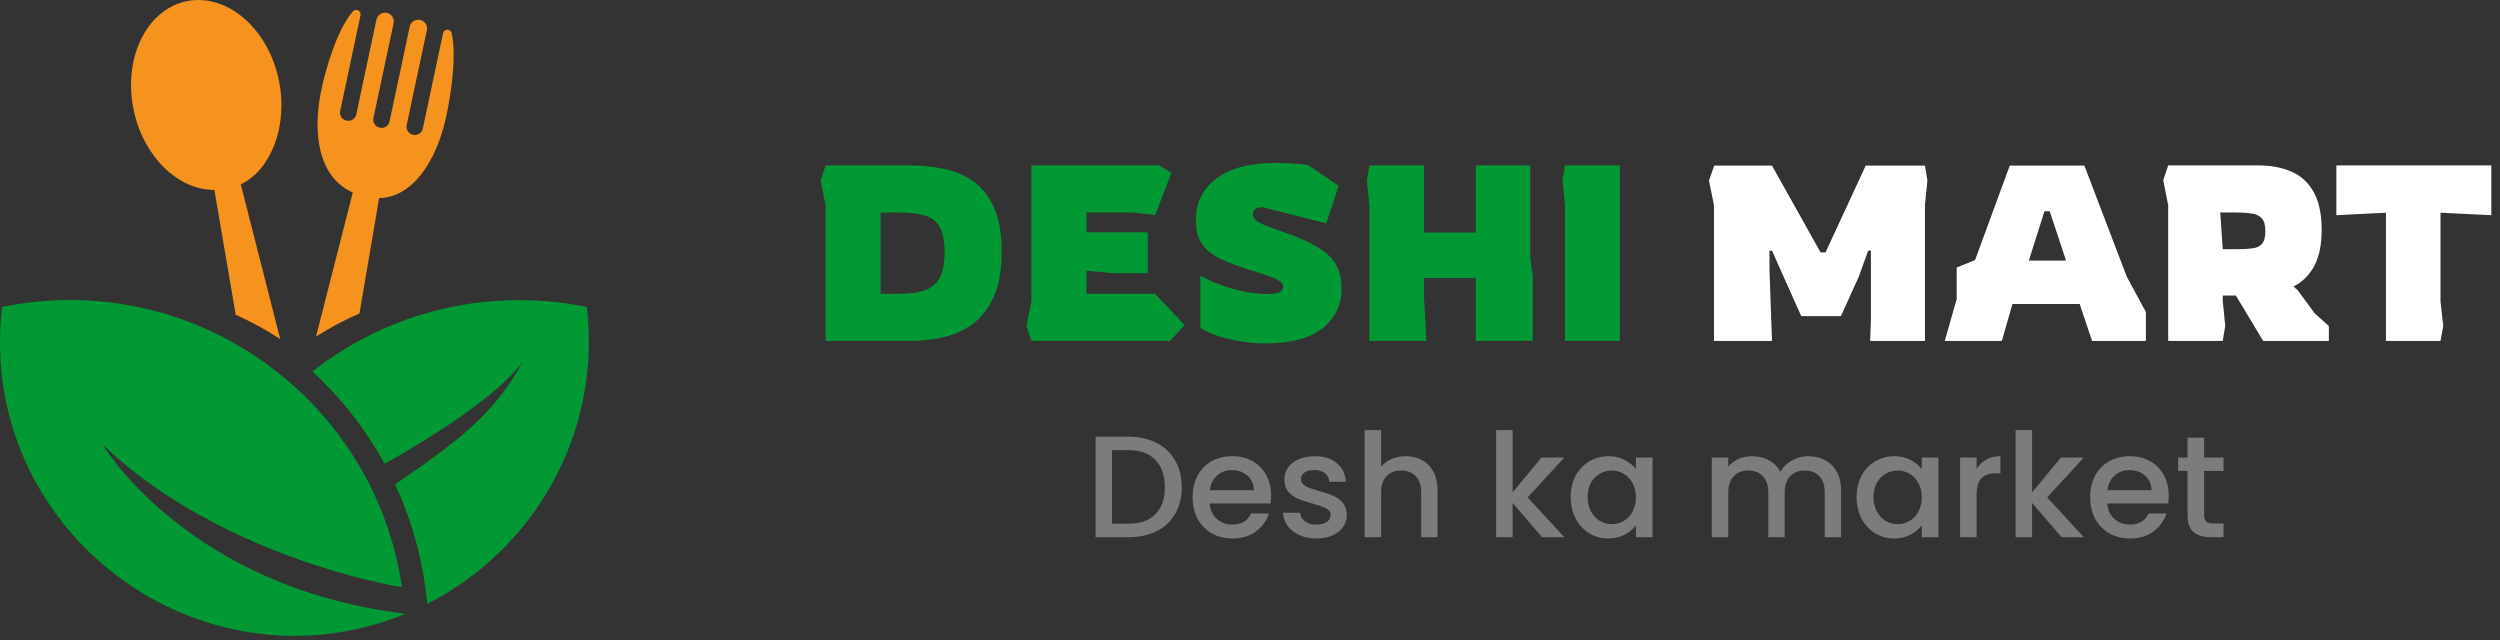 <svg width="242" height="62" viewBox="0 0 242 62" fill="none" xmlns="http://www.w3.org/2000/svg">
<rect x="0" y="0" width="242" height="62" fill="#333333" stroke="none"/>
<g clip-path="url(#clip0_314_56)">
<path d="M9.931 43.022C20.105 52.799 35.074 56.224 38.908 56.839C36.28 38.688 18.796 25.909 0.198 29.715C-2.301 51.34 19.274 67.499 39.18 59.445C39.179 59.429 39.177 59.414 39.176 59.399C18.057 56.822 9.931 43.022 9.931 43.022Z" fill="#019934"/>
<path d="M56.803 29.716C54.686 29.282 52.495 29.055 50.25 29.055C42.699 29.055 35.754 31.638 30.237 35.959C33.028 38.524 35.397 41.544 37.235 44.901C41.577 42.439 48.31 38.286 50.681 34.897C47.712 40.304 44.193 42.78 38.239 46.891C39.902 50.455 40.986 54.346 41.351 58.455C50.632 53.756 57 44.137 57 33.022C57 31.903 56.928 30.801 56.803 29.716Z" fill="#019934"/>
<path d="M20.753 18.383L22.817 30.47C24.318 31.139 25.757 31.927 27.125 32.82L23.304 17.841C26.18 16.509 27.941 12.219 26.98 7.7C25.916 2.692 21.912 -0.701 18.036 0.123C14.16 0.947 11.881 5.675 12.946 10.684C13.906 15.202 17.26 18.404 20.753 18.383Z" fill="#F6921E"/>
<path d="M34.15 18.631L30.592 32.578C31.942 31.722 33.344 30.975 34.793 30.346L36.7 19.173C39.869 19.126 42.252 15.717 43.213 11.198C43.527 9.719 44.255 5.723 43.73 3.216C43.689 3.017 43.514 2.875 43.31 2.875C43.106 2.874 42.931 3.016 42.888 3.215L40.926 12.45C40.883 12.651 40.762 12.827 40.59 12.938C40.418 13.05 40.209 13.089 40.008 13.047L39.963 13.037C39.545 12.948 39.278 12.537 39.366 12.119L41.32 2.929C41.417 2.474 41.127 2.028 40.672 1.931L40.657 1.928C40.439 1.882 40.211 1.924 40.024 2.045C39.837 2.167 39.706 2.358 39.66 2.576L37.706 11.766C37.663 11.967 37.542 12.142 37.37 12.254C37.198 12.366 36.988 12.405 36.787 12.362L36.743 12.353C36.325 12.264 36.058 11.853 36.147 11.435L38.1 2.245C38.146 2.026 38.104 1.799 37.983 1.612C37.861 1.425 37.67 1.293 37.452 1.247C36.989 1.149 36.534 1.444 36.436 1.907L34.486 11.081C34.443 11.282 34.323 11.458 34.151 11.57C33.978 11.682 33.768 11.72 33.568 11.678L33.523 11.668C33.105 11.58 32.838 11.168 32.927 10.75L34.899 1.475C34.94 1.283 34.844 1.087 34.668 1C34.491 0.914 34.277 0.958 34.15 1.108C32.508 3.048 31.475 6.964 31.121 8.628C30.161 13.147 30.95 17.23 34.15 18.631Z" fill="#F6921E"/>
<path d="M79.92 33V19.872L79.44 17.472L79.92 16.008H88.056C89.192 16.008 90.288 16.12 91.344 16.344C92.416 16.552 93.368 16.952 94.2 17.544C95.048 18.136 95.72 18.984 96.216 20.088C96.712 21.192 96.96 22.624 96.96 24.384C96.96 26.144 96.704 27.592 96.192 28.728C95.696 29.848 95.024 30.72 94.176 31.344C93.328 31.968 92.376 32.4 91.32 32.64C90.264 32.88 89.176 33 88.056 33H79.92ZM85.248 28.44H87.072C88.016 28.44 88.808 28.336 89.448 28.128C90.104 27.92 90.6 27.528 90.936 26.952C91.272 26.36 91.44 25.504 91.44 24.384C91.44 23.248 91.264 22.416 90.912 21.888C90.576 21.344 90.08 20.992 89.424 20.832C88.784 20.656 88 20.568 87.072 20.568H85.248V28.44ZM99.842 33L99.362 31.56L99.842 29.16V16.008H112.202L113.402 16.728L111.818 20.808L109.658 20.568H105.17V22.488H111.098V26.448H107.786L105.17 26.208V28.44H111.818L114.674 31.464L113.258 33H99.842ZM122.48 33.24C121.6 33.24 120.728 33.16 119.864 33C119.016 32.856 118.264 32.664 117.608 32.424C116.952 32.184 116.48 31.944 116.192 31.704V26.688C116.8 27.024 117.48 27.328 118.232 27.6C118.984 27.872 119.744 28.088 120.512 28.248C121.296 28.392 122.04 28.464 122.744 28.464C123.72 28.464 124.208 28.24 124.208 27.792C124.208 27.568 124.104 27.384 123.896 27.24C123.704 27.08 123.36 26.912 122.864 26.736C122.368 26.56 121.664 26.336 120.752 26.064C119.696 25.728 118.792 25.376 118.04 25.008C117.304 24.64 116.736 24.168 116.336 23.592C115.952 23.016 115.76 22.248 115.76 21.288C115.76 19.624 116.424 18.288 117.752 17.28C119.08 16.272 121.024 15.768 123.584 15.768C124.096 15.768 124.64 15.792 125.216 15.84C125.808 15.872 126.28 15.92 126.632 15.984L129.584 17.976L128.384 21.624L122.24 20.064C121.6 20.064 121.28 20.28 121.28 20.712C121.28 21.048 121.48 21.328 121.88 21.552C122.296 21.76 123.04 22.048 124.112 22.416C125.536 22.896 126.664 23.392 127.496 23.904C128.344 24.4 128.952 24.968 129.32 25.608C129.688 26.248 129.872 27.008 129.872 27.888C129.872 29.488 129.256 30.784 128.024 31.776C126.792 32.752 124.944 33.24 122.48 33.24ZM132.555 33V19.872L132.315 17.472L132.555 16.008H137.835V22.512H142.851V16.008H148.131V25.032L148.371 26.688V33H142.851V26.904H137.835V28.584L138.075 33H132.555ZM151.493 33V19.848L151.253 17.448L151.493 16.008H156.797V33H151.493Z" fill="#019934"/>
<path d="M165.912 33V19.872L165.432 17.472L165.936 16.032H171.528L176.232 24.432H176.712L180.6 16.032H186.336L186.576 17.472L186.336 19.776V33H181.032L181.104 30.96V24.264H180.84L179.928 26.784L178.2 30.6H174.36L171.528 24.264H171.288V26.208L171.528 33H165.912ZM188.256 33L189.408 28.944V25.896L191.184 25.176L194.544 16.032H201.768L205.872 26.784L207.72 30.192V33H202.512L201.312 29.424H194.808L193.776 33H188.256ZM196.392 25.224H199.992L198.408 20.448H197.904L196.392 25.224ZM209.881 33V19.872L209.401 17.448L209.881 16.008H218.521C219.817 16.008 220.929 16.216 221.857 16.632C222.785 17.048 223.497 17.72 223.993 18.648C224.489 19.56 224.737 20.768 224.737 22.272C224.737 23.664 224.505 24.808 224.041 25.704C223.577 26.6 222.897 27.28 222.001 27.744L222.409 28.08L224.065 30.336L225.433 31.56V33H219.073L216.433 28.608H215.161V29.136L215.401 31.536L215.161 33H209.881ZM215.161 24.12H216.553C217.113 24.12 217.593 24.096 217.993 24.048C218.409 24 218.729 23.856 218.953 23.616C219.177 23.36 219.289 22.952 219.289 22.392C219.289 21.8 219.169 21.376 218.929 21.12C218.689 20.864 218.353 20.712 217.921 20.664C217.505 20.6 217.017 20.568 216.457 20.568H214.921L215.161 24.12ZM230.96 33V20.592L226.16 20.832V16.008H241.16V20.832L236.24 20.592V29.16L236.504 31.56L236.24 33H230.96Z" fill="white"/>
<path d="M109.228 42.27C110.264 42.27 111.169 42.471 111.944 42.872C112.728 43.264 113.33 43.833 113.75 44.58C114.179 45.317 114.394 46.181 114.394 47.17C114.394 48.159 114.179 49.018 113.75 49.746C113.33 50.474 112.728 51.034 111.944 51.426C111.169 51.809 110.264 52 109.228 52H106.05V42.27H109.228ZM109.228 50.698C110.367 50.698 111.239 50.39 111.846 49.774C112.453 49.158 112.756 48.29 112.756 47.17C112.756 46.041 112.453 45.159 111.846 44.524C111.239 43.889 110.367 43.572 109.228 43.572H107.646V50.698H109.228ZM123.046 47.954C123.046 48.243 123.027 48.505 122.99 48.738H117.096C117.142 49.354 117.371 49.849 117.782 50.222C118.192 50.595 118.696 50.782 119.294 50.782C120.152 50.782 120.759 50.423 121.114 49.704H122.836C122.602 50.413 122.178 50.997 121.562 51.454C120.955 51.902 120.199 52.126 119.294 52.126C118.556 52.126 117.894 51.963 117.306 51.636C116.727 51.3 116.27 50.833 115.934 50.236C115.607 49.629 115.444 48.929 115.444 48.136C115.444 47.343 115.602 46.647 115.92 46.05C116.246 45.443 116.699 44.977 117.278 44.65C117.866 44.323 118.538 44.16 119.294 44.16C120.022 44.16 120.67 44.319 121.24 44.636C121.809 44.953 122.252 45.401 122.57 45.98C122.887 46.549 123.046 47.207 123.046 47.954ZM121.38 47.45C121.37 46.862 121.16 46.391 120.75 46.036C120.339 45.681 119.83 45.504 119.224 45.504C118.673 45.504 118.202 45.681 117.81 46.036C117.418 46.381 117.184 46.853 117.11 47.45H121.38ZM127.416 52.126C126.81 52.126 126.264 52.019 125.778 51.804C125.302 51.58 124.924 51.281 124.644 50.908C124.364 50.525 124.215 50.101 124.196 49.634H125.848C125.876 49.961 126.03 50.236 126.31 50.46C126.6 50.675 126.959 50.782 127.388 50.782C127.836 50.782 128.182 50.698 128.424 50.53C128.676 50.353 128.802 50.129 128.802 49.858C128.802 49.569 128.662 49.354 128.382 49.214C128.112 49.074 127.678 48.92 127.08 48.752C126.502 48.593 126.03 48.439 125.666 48.29C125.302 48.141 124.985 47.912 124.714 47.604C124.453 47.296 124.322 46.89 124.322 46.386C124.322 45.975 124.444 45.602 124.686 45.266C124.929 44.921 125.274 44.65 125.722 44.454C126.18 44.258 126.702 44.16 127.29 44.16C128.168 44.16 128.872 44.384 129.404 44.832C129.946 45.271 130.235 45.873 130.272 46.638H128.676C128.648 46.293 128.508 46.017 128.256 45.812C128.004 45.607 127.664 45.504 127.234 45.504C126.814 45.504 126.492 45.583 126.268 45.742C126.044 45.901 125.932 46.111 125.932 46.372C125.932 46.577 126.007 46.75 126.156 46.89C126.306 47.03 126.488 47.142 126.702 47.226C126.917 47.301 127.234 47.399 127.654 47.52C128.214 47.669 128.672 47.823 129.026 47.982C129.39 48.131 129.703 48.355 129.964 48.654C130.226 48.953 130.361 49.349 130.37 49.844C130.37 50.283 130.249 50.675 130.006 51.02C129.764 51.365 129.418 51.636 128.97 51.832C128.532 52.028 128.014 52.126 127.416 52.126ZM136.085 44.16C136.673 44.16 137.196 44.286 137.653 44.538C138.12 44.79 138.484 45.163 138.745 45.658C139.016 46.153 139.151 46.75 139.151 47.45V52H137.569V47.688C137.569 46.997 137.396 46.47 137.051 46.106C136.706 45.733 136.234 45.546 135.637 45.546C135.04 45.546 134.564 45.733 134.209 46.106C133.864 46.47 133.691 46.997 133.691 47.688V52H132.095V41.64H133.691V45.182C133.962 44.855 134.302 44.603 134.713 44.426C135.133 44.249 135.59 44.16 136.085 44.16ZM147.875 48.15L151.431 52H149.275L146.419 48.682V52H144.823V41.64H146.419V47.66L149.219 44.286H151.431L147.875 48.15ZM152.043 48.108C152.043 47.333 152.202 46.647 152.519 46.05C152.846 45.453 153.285 44.991 153.835 44.664C154.395 44.328 155.011 44.16 155.683 44.16C156.29 44.16 156.817 44.281 157.265 44.524C157.723 44.757 158.087 45.051 158.357 45.406V44.286H159.967V52H158.357V50.852C158.087 51.216 157.718 51.519 157.251 51.762C156.785 52.005 156.253 52.126 155.655 52.126C154.993 52.126 154.386 51.958 153.835 51.622C153.285 51.277 152.846 50.801 152.519 50.194C152.202 49.578 152.043 48.883 152.043 48.108ZM158.357 48.136C158.357 47.604 158.245 47.142 158.021 46.75C157.807 46.358 157.522 46.059 157.167 45.854C156.813 45.649 156.43 45.546 156.019 45.546C155.609 45.546 155.226 45.649 154.871 45.854C154.517 46.05 154.227 46.344 154.003 46.736C153.789 47.119 153.681 47.576 153.681 48.108C153.681 48.64 153.789 49.107 154.003 49.508C154.227 49.909 154.517 50.217 154.871 50.432C155.235 50.637 155.618 50.74 156.019 50.74C156.43 50.74 156.813 50.637 157.167 50.432C157.522 50.227 157.807 49.928 158.021 49.536C158.245 49.135 158.357 48.668 158.357 48.136ZM175.038 44.16C175.645 44.16 176.186 44.286 176.662 44.538C177.148 44.79 177.526 45.163 177.796 45.658C178.076 46.153 178.216 46.75 178.216 47.45V52H176.634V47.688C176.634 46.997 176.462 46.47 176.116 46.106C175.771 45.733 175.3 45.546 174.702 45.546C174.105 45.546 173.629 45.733 173.274 46.106C172.929 46.47 172.756 46.997 172.756 47.688V52H171.174V47.688C171.174 46.997 171.002 46.47 170.656 46.106C170.311 45.733 169.84 45.546 169.242 45.546C168.645 45.546 168.169 45.733 167.814 46.106C167.469 46.47 167.296 46.997 167.296 47.688V52H165.7V44.286H167.296V45.168C167.558 44.851 167.889 44.603 168.29 44.426C168.692 44.249 169.121 44.16 169.578 44.16C170.194 44.16 170.745 44.291 171.23 44.552C171.716 44.813 172.089 45.191 172.35 45.686C172.584 45.219 172.948 44.851 173.442 44.58C173.937 44.3 174.469 44.16 175.038 44.16ZM179.715 48.108C179.715 47.333 179.874 46.647 180.191 46.05C180.518 45.453 180.957 44.991 181.507 44.664C182.067 44.328 182.683 44.16 183.355 44.16C183.962 44.16 184.489 44.281 184.937 44.524C185.395 44.757 185.759 45.051 186.029 45.406V44.286H187.639V52H186.029V50.852C185.759 51.216 185.39 51.519 184.923 51.762C184.457 52.005 183.925 52.126 183.327 52.126C182.665 52.126 182.058 51.958 181.507 51.622C180.957 51.277 180.518 50.801 180.191 50.194C179.874 49.578 179.715 48.883 179.715 48.108ZM186.029 48.136C186.029 47.604 185.917 47.142 185.693 46.75C185.479 46.358 185.194 46.059 184.839 45.854C184.485 45.649 184.102 45.546 183.691 45.546C183.281 45.546 182.898 45.649 182.543 45.854C182.189 46.05 181.899 46.344 181.675 46.736C181.461 47.119 181.353 47.576 181.353 48.108C181.353 48.64 181.461 49.107 181.675 49.508C181.899 49.909 182.189 50.217 182.543 50.432C182.907 50.637 183.29 50.74 183.691 50.74C184.102 50.74 184.485 50.637 184.839 50.432C185.194 50.227 185.479 49.928 185.693 49.536C185.917 49.135 186.029 48.668 186.029 48.136ZM191.332 45.406C191.565 45.014 191.873 44.711 192.256 44.496C192.648 44.272 193.11 44.16 193.642 44.16V45.812H193.236C192.61 45.812 192.134 45.971 191.808 46.288C191.49 46.605 191.332 47.156 191.332 47.94V52H189.736V44.286H191.332V45.406ZM198.161 48.15L201.717 52H199.561L196.705 48.682V52H195.109V41.64H196.705V47.66L199.505 44.286H201.717L198.161 48.15ZM209.931 47.954C209.931 48.243 209.912 48.505 209.875 48.738H203.981C204.027 49.354 204.256 49.849 204.667 50.222C205.077 50.595 205.581 50.782 206.179 50.782C207.037 50.782 207.644 50.423 207.999 49.704H209.721C209.487 50.413 209.063 50.997 208.447 51.454C207.84 51.902 207.084 52.126 206.179 52.126C205.441 52.126 204.779 51.963 204.191 51.636C203.612 51.3 203.155 50.833 202.819 50.236C202.492 49.629 202.329 48.929 202.329 48.136C202.329 47.343 202.487 46.647 202.805 46.05C203.131 45.443 203.584 44.977 204.163 44.65C204.751 44.323 205.423 44.16 206.179 44.16C206.907 44.16 207.555 44.319 208.125 44.636C208.694 44.953 209.137 45.401 209.455 45.98C209.772 46.549 209.931 47.207 209.931 47.954ZM208.265 47.45C208.255 46.862 208.045 46.391 207.635 46.036C207.224 45.681 206.715 45.504 206.109 45.504C205.558 45.504 205.087 45.681 204.695 46.036C204.303 46.381 204.069 46.853 203.995 47.45H208.265ZM213.363 45.588V49.858C213.363 50.147 213.429 50.357 213.559 50.488C213.699 50.609 213.933 50.67 214.259 50.67H215.239V52H213.979C213.261 52 212.71 51.832 212.327 51.496C211.945 51.16 211.753 50.614 211.753 49.858V45.588H210.843V44.286H211.753V42.368H213.363V44.286H215.239V45.588H213.363Z" fill="#7C7C7C"/>
</g>
<defs>
<clipPath id="clip0_314_56">
<rect width="242" height="62" fill="white"/>
</clipPath>
</defs>
</svg>
